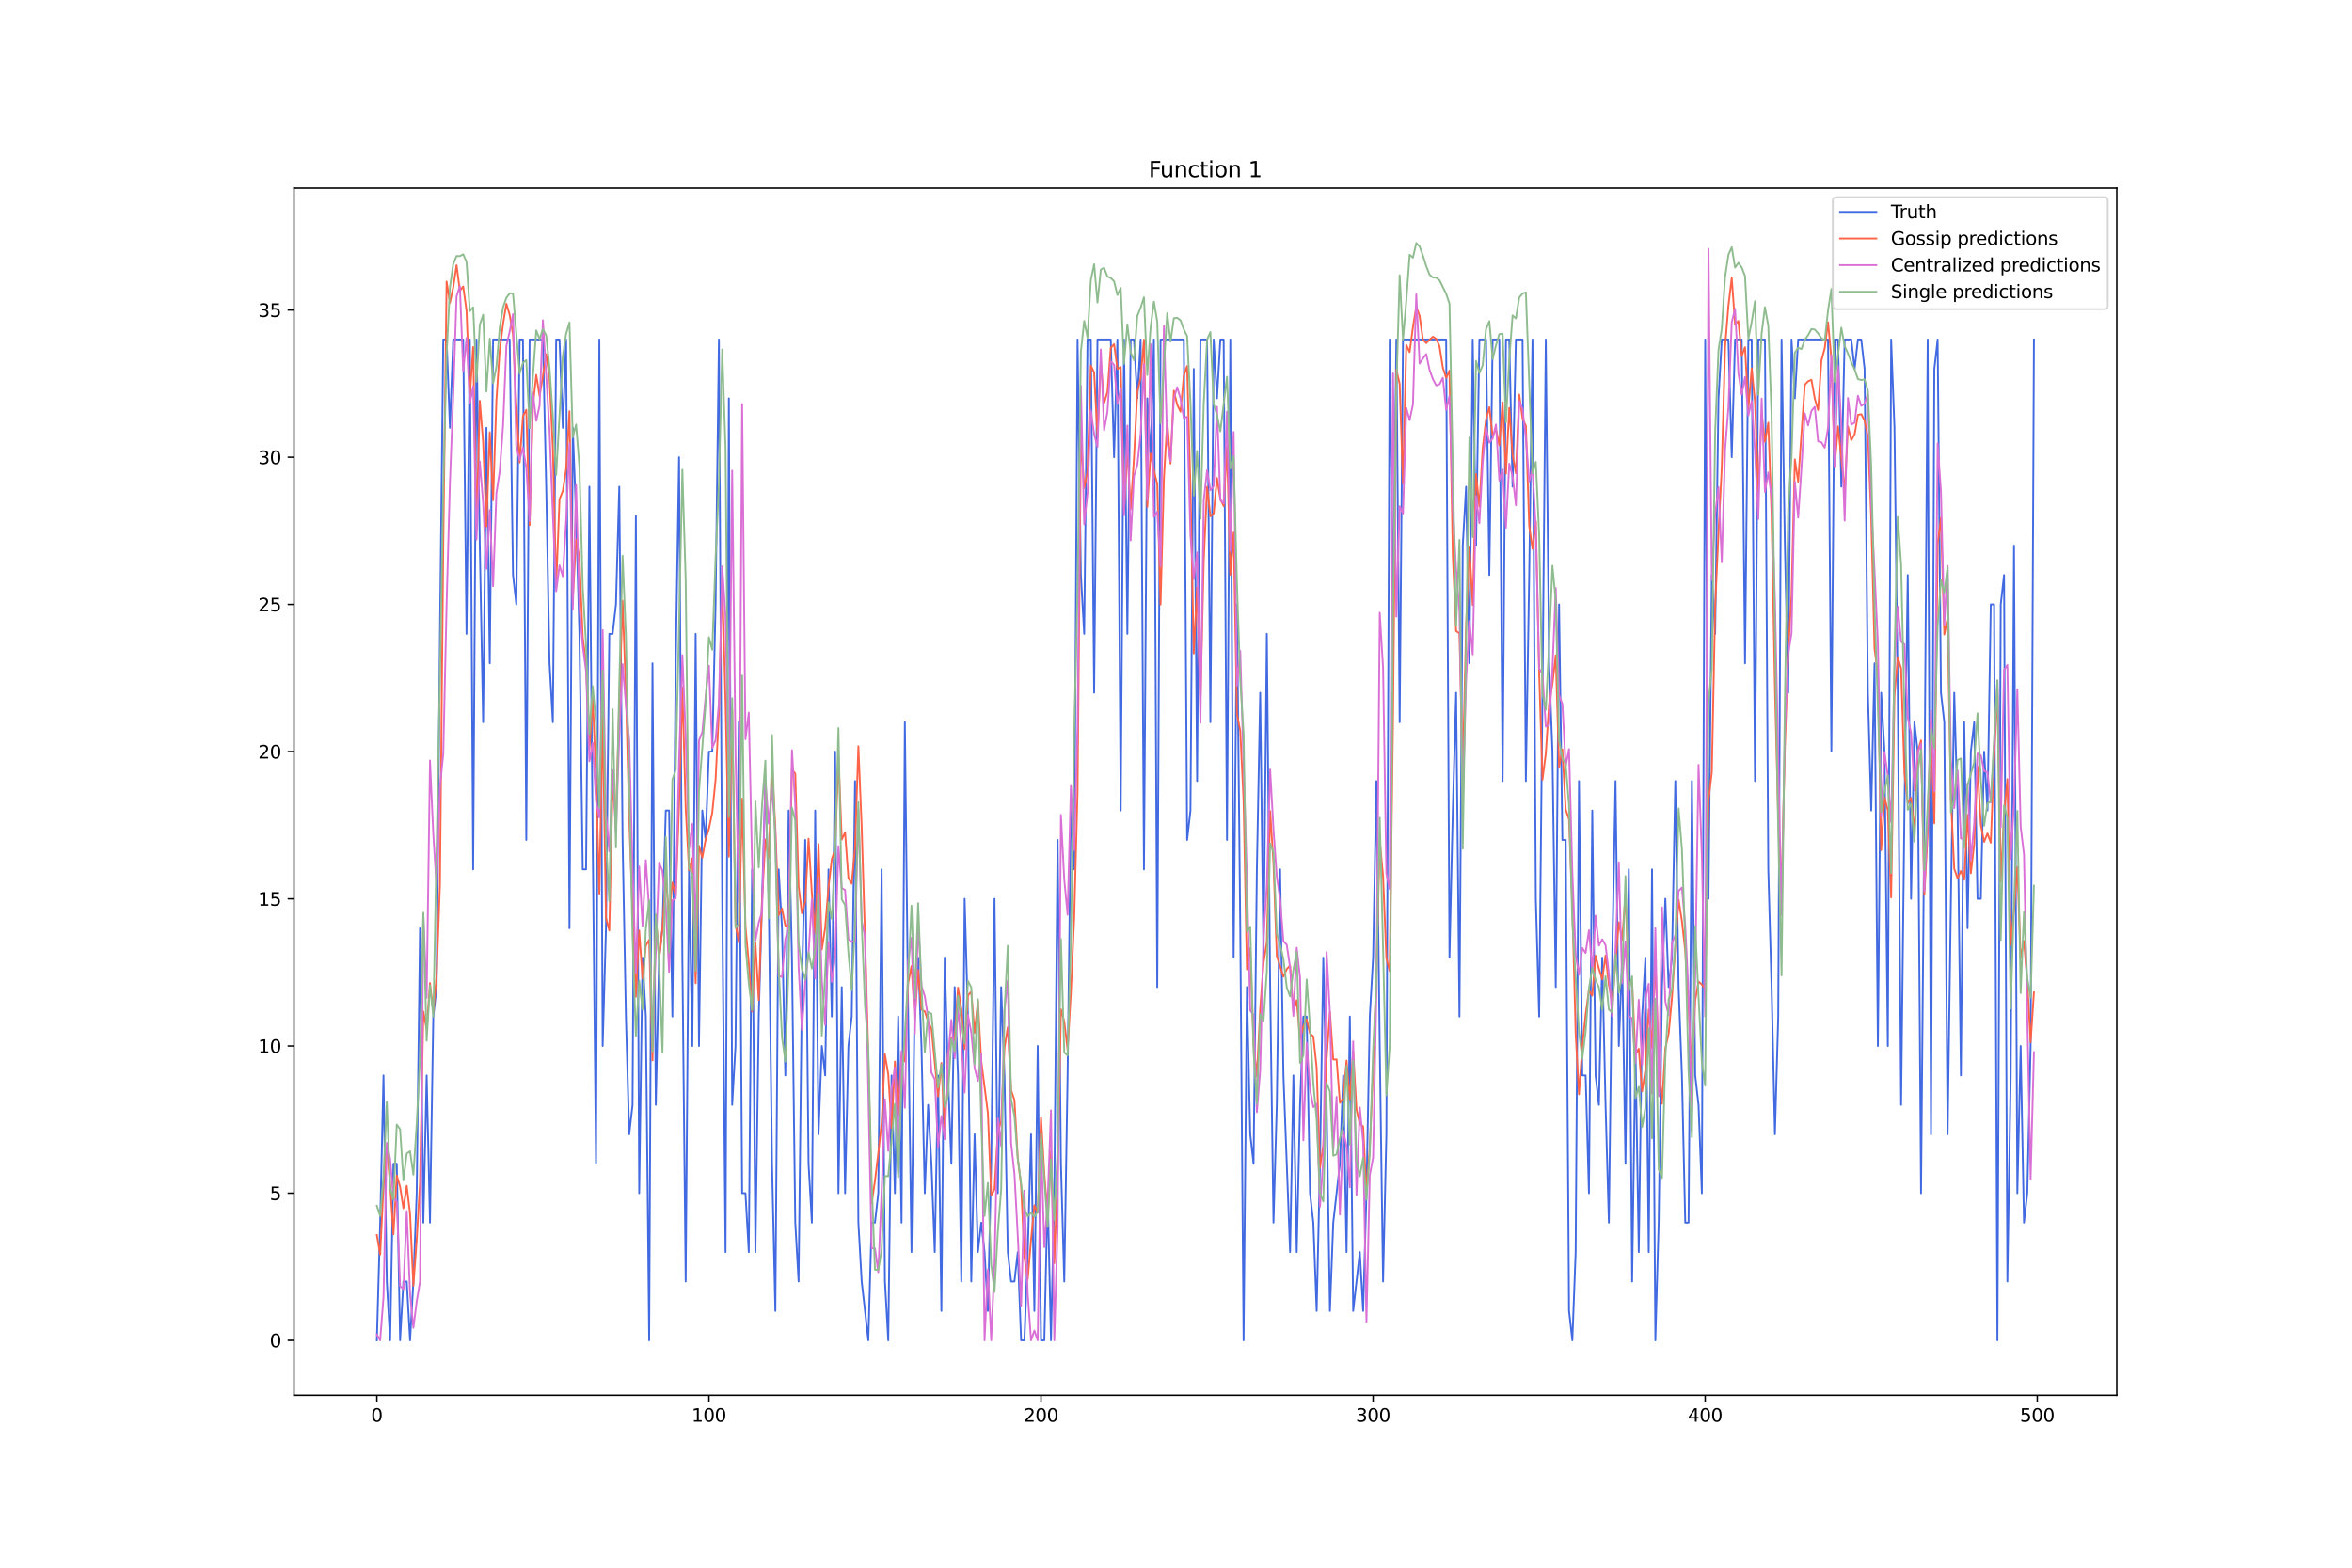 <?xml version="1.0" encoding="utf-8" standalone="no"?>
<!DOCTYPE svg PUBLIC "-//W3C//DTD SVG 1.1//EN"
  "http://www.w3.org/Graphics/SVG/1.1/DTD/svg11.dtd">
<svg xmlns:xlink="http://www.w3.org/1999/xlink" width="1296pt" height="864pt" viewBox="0 0 1296 864" xmlns="http://www.w3.org/2000/svg" version="1.1">
 <defs>
  <style type="text/css">*{stroke-linejoin: round; stroke-linecap: butt}</style>
 </defs>
 <g id="figure_1">
  <g id="patch_1">
   <path d="M 0 864 
L 1296 864 
L 1296 0 
L 0 0 
z
" style="fill: #ffffff"/>
  </g>
  <g id="axes_1">
   <g id="patch_2">
    <path d="M 162 768.96 
L 1166.4 768.96 
L 1166.4 103.68 
L 162 103.68 
z
" style="fill: #ffffff"/>
   </g>
   <g id="matplotlib.axis_1">
    <g id="xtick_1">
     <g id="line2d_1">
      <defs>
       <path id="ma1434ca87e" d="M 0 0 
L 0 3.5 
" style="stroke: #000000; stroke-width: 0.8"/>
      </defs>
      <g>
       <use xlink:href="#ma1434ca87e" x="207.655" y="768.96" style="stroke: #000000; stroke-width: 0.8"/>
      </g>
     </g>
     <g id="text_1">
      <!-- 0 -->
      <g transform="translate(204.473 783.558) scale(0.1 -0.1)">
       <defs>
        <path id="DejaVuSans-30" d="M 2034 4250 
Q 1547 4250 1301 3770 
Q 1056 3291 1056 2328 
Q 1056 1369 1301 889 
Q 1547 409 2034 409 
Q 2525 409 2770 889 
Q 3016 1369 3016 2328 
Q 3016 3291 2770 3770 
Q 2525 4250 2034 4250 
z
M 2034 4750 
Q 2819 4750 3233 4129 
Q 3647 3509 3647 2328 
Q 3647 1150 3233 529 
Q 2819 -91 2034 -91 
Q 1250 -91 836 529 
Q 422 1150 422 2328 
Q 422 3509 836 4129 
Q 1250 4750 2034 4750 
z
" transform="scale(0.016)"/>
       </defs>
       <use xlink:href="#DejaVuSans-30"/>
      </g>
     </g>
    </g>
    <g id="xtick_2">
     <g id="line2d_2">
      <g>
       <use xlink:href="#ma1434ca87e" x="390.639" y="768.96" style="stroke: #000000; stroke-width: 0.8"/>
      </g>
     </g>
     <g id="text_2">
      <!-- 100 -->
      <g transform="translate(381.095 783.558) scale(0.1 -0.1)">
       <defs>
        <path id="DejaVuSans-31" d="M 794 531 
L 1825 531 
L 1825 4091 
L 703 3866 
L 703 4441 
L 1819 4666 
L 2450 4666 
L 2450 531 
L 3481 531 
L 3481 0 
L 794 0 
L 794 531 
z
" transform="scale(0.016)"/>
       </defs>
       <use xlink:href="#DejaVuSans-31"/>
       <use xlink:href="#DejaVuSans-30" x="63.623"/>
       <use xlink:href="#DejaVuSans-30" x="127.246"/>
      </g>
     </g>
    </g>
    <g id="xtick_3">
     <g id="line2d_3">
      <g>
       <use xlink:href="#ma1434ca87e" x="573.623" y="768.96" style="stroke: #000000; stroke-width: 0.8"/>
      </g>
     </g>
     <g id="text_3">
      <!-- 200 -->
      <g transform="translate(564.079 783.558) scale(0.1 -0.1)">
       <defs>
        <path id="DejaVuSans-32" d="M 1228 531 
L 3431 531 
L 3431 0 
L 469 0 
L 469 531 
Q 828 903 1448 1529 
Q 2069 2156 2228 2338 
Q 2531 2678 2651 2914 
Q 2772 3150 2772 3378 
Q 2772 3750 2511 3984 
Q 2250 4219 1831 4219 
Q 1534 4219 1204 4116 
Q 875 4013 500 3803 
L 500 4441 
Q 881 4594 1212 4672 
Q 1544 4750 1819 4750 
Q 2544 4750 2975 4387 
Q 3406 4025 3406 3419 
Q 3406 3131 3298 2873 
Q 3191 2616 2906 2266 
Q 2828 2175 2409 1742 
Q 1991 1309 1228 531 
z
" transform="scale(0.016)"/>
       </defs>
       <use xlink:href="#DejaVuSans-32"/>
       <use xlink:href="#DejaVuSans-30" x="63.623"/>
       <use xlink:href="#DejaVuSans-30" x="127.246"/>
      </g>
     </g>
    </g>
    <g id="xtick_4">
     <g id="line2d_4">
      <g>
       <use xlink:href="#ma1434ca87e" x="756.607" y="768.96" style="stroke: #000000; stroke-width: 0.8"/>
      </g>
     </g>
     <g id="text_4">
      <!-- 300 -->
      <g transform="translate(747.063 783.558) scale(0.1 -0.1)">
       <defs>
        <path id="DejaVuSans-33" d="M 2597 2516 
Q 3050 2419 3304 2112 
Q 3559 1806 3559 1356 
Q 3559 666 3084 287 
Q 2609 -91 1734 -91 
Q 1441 -91 1130 -33 
Q 819 25 488 141 
L 488 750 
Q 750 597 1062 519 
Q 1375 441 1716 441 
Q 2309 441 2620 675 
Q 2931 909 2931 1356 
Q 2931 1769 2642 2001 
Q 2353 2234 1838 2234 
L 1294 2234 
L 1294 2753 
L 1863 2753 
Q 2328 2753 2575 2939 
Q 2822 3125 2822 3475 
Q 2822 3834 2567 4026 
Q 2313 4219 1838 4219 
Q 1578 4219 1281 4162 
Q 984 4106 628 3988 
L 628 4550 
Q 988 4650 1302 4700 
Q 1616 4750 1894 4750 
Q 2613 4750 3031 4423 
Q 3450 4097 3450 3541 
Q 3450 3153 3228 2886 
Q 3006 2619 2597 2516 
z
" transform="scale(0.016)"/>
       </defs>
       <use xlink:href="#DejaVuSans-33"/>
       <use xlink:href="#DejaVuSans-30" x="63.623"/>
       <use xlink:href="#DejaVuSans-30" x="127.246"/>
      </g>
     </g>
    </g>
    <g id="xtick_5">
     <g id="line2d_5">
      <g>
       <use xlink:href="#ma1434ca87e" x="939.591" y="768.96" style="stroke: #000000; stroke-width: 0.8"/>
      </g>
     </g>
     <g id="text_5">
      <!-- 400 -->
      <g transform="translate(930.047 783.558) scale(0.1 -0.1)">
       <defs>
        <path id="DejaVuSans-34" d="M 2419 4116 
L 825 1625 
L 2419 1625 
L 2419 4116 
z
M 2253 4666 
L 3047 4666 
L 3047 1625 
L 3713 1625 
L 3713 1100 
L 3047 1100 
L 3047 0 
L 2419 0 
L 2419 1100 
L 313 1100 
L 313 1709 
L 2253 4666 
z
" transform="scale(0.016)"/>
       </defs>
       <use xlink:href="#DejaVuSans-34"/>
       <use xlink:href="#DejaVuSans-30" x="63.623"/>
       <use xlink:href="#DejaVuSans-30" x="127.246"/>
      </g>
     </g>
    </g>
    <g id="xtick_6">
     <g id="line2d_6">
      <g>
       <use xlink:href="#ma1434ca87e" x="1122.575" y="768.96" style="stroke: #000000; stroke-width: 0.8"/>
      </g>
     </g>
     <g id="text_6">
      <!-- 500 -->
      <g transform="translate(1113.032 783.558) scale(0.1 -0.1)">
       <defs>
        <path id="DejaVuSans-35" d="M 691 4666 
L 3169 4666 
L 3169 4134 
L 1269 4134 
L 1269 2991 
Q 1406 3038 1543 3061 
Q 1681 3084 1819 3084 
Q 2600 3084 3056 2656 
Q 3513 2228 3513 1497 
Q 3513 744 3044 326 
Q 2575 -91 1722 -91 
Q 1428 -91 1123 -41 
Q 819 9 494 109 
L 494 744 
Q 775 591 1075 516 
Q 1375 441 1709 441 
Q 2250 441 2565 725 
Q 2881 1009 2881 1497 
Q 2881 1984 2565 2268 
Q 2250 2553 1709 2553 
Q 1456 2553 1204 2497 
Q 953 2441 691 2322 
L 691 4666 
z
" transform="scale(0.016)"/>
       </defs>
       <use xlink:href="#DejaVuSans-35"/>
       <use xlink:href="#DejaVuSans-30" x="63.623"/>
       <use xlink:href="#DejaVuSans-30" x="127.246"/>
      </g>
     </g>
    </g>
   </g>
   <g id="matplotlib.axis_2">
    <g id="ytick_1">
     <g id="line2d_7">
      <defs>
       <path id="m4742faebd4" d="M 0 0 
L -3.5 0 
" style="stroke: #000000; stroke-width: 0.8"/>
      </defs>
      <g>
       <use xlink:href="#m4742faebd4" x="162" y="738.72" style="stroke: #000000; stroke-width: 0.8"/>
      </g>
     </g>
     <g id="text_7">
      <!-- 0 -->
      <g transform="translate(148.637 742.519) scale(0.1 -0.1)">
       <use xlink:href="#DejaVuSans-30"/>
      </g>
     </g>
    </g>
    <g id="ytick_2">
     <g id="line2d_8">
      <g>
       <use xlink:href="#m4742faebd4" x="162" y="657.6" style="stroke: #000000; stroke-width: 0.8"/>
      </g>
     </g>
     <g id="text_8">
      <!-- 5 -->
      <g transform="translate(148.637 661.399) scale(0.1 -0.1)">
       <use xlink:href="#DejaVuSans-35"/>
      </g>
     </g>
    </g>
    <g id="ytick_3">
     <g id="line2d_9">
      <g>
       <use xlink:href="#m4742faebd4" x="162" y="576.479" style="stroke: #000000; stroke-width: 0.8"/>
      </g>
     </g>
     <g id="text_9">
      <!-- 10 -->
      <g transform="translate(142.275 580.278) scale(0.1 -0.1)">
       <use xlink:href="#DejaVuSans-31"/>
       <use xlink:href="#DejaVuSans-30" x="63.623"/>
      </g>
     </g>
    </g>
    <g id="ytick_4">
     <g id="line2d_10">
      <g>
       <use xlink:href="#m4742faebd4" x="162" y="495.359" style="stroke: #000000; stroke-width: 0.8"/>
      </g>
     </g>
     <g id="text_10">
      <!-- 15 -->
      <g transform="translate(142.275 499.158) scale(0.1 -0.1)">
       <use xlink:href="#DejaVuSans-31"/>
       <use xlink:href="#DejaVuSans-35" x="63.623"/>
      </g>
     </g>
    </g>
    <g id="ytick_5">
     <g id="line2d_11">
      <g>
       <use xlink:href="#m4742faebd4" x="162" y="414.238" style="stroke: #000000; stroke-width: 0.8"/>
      </g>
     </g>
     <g id="text_11">
      <!-- 20 -->
      <g transform="translate(142.275 418.037) scale(0.1 -0.1)">
       <use xlink:href="#DejaVuSans-32"/>
       <use xlink:href="#DejaVuSans-30" x="63.623"/>
      </g>
     </g>
    </g>
    <g id="ytick_6">
     <g id="line2d_12">
      <g>
       <use xlink:href="#m4742faebd4" x="162" y="333.118" style="stroke: #000000; stroke-width: 0.8"/>
      </g>
     </g>
     <g id="text_12">
      <!-- 25 -->
      <g transform="translate(142.275 336.917) scale(0.1 -0.1)">
       <use xlink:href="#DejaVuSans-32"/>
       <use xlink:href="#DejaVuSans-35" x="63.623"/>
      </g>
     </g>
    </g>
    <g id="ytick_7">
     <g id="line2d_13">
      <g>
       <use xlink:href="#m4742faebd4" x="162" y="251.997" style="stroke: #000000; stroke-width: 0.8"/>
      </g>
     </g>
     <g id="text_13">
      <!-- 30 -->
      <g transform="translate(142.275 255.796) scale(0.1 -0.1)">
       <use xlink:href="#DejaVuSans-33"/>
       <use xlink:href="#DejaVuSans-30" x="63.623"/>
      </g>
     </g>
    </g>
    <g id="ytick_8">
     <g id="line2d_14">
      <g>
       <use xlink:href="#m4742faebd4" x="162" y="170.877" style="stroke: #000000; stroke-width: 0.8"/>
      </g>
     </g>
     <g id="text_14">
      <!-- 35 -->
      <g transform="translate(142.275 174.676) scale(0.1 -0.1)">
       <use xlink:href="#DejaVuSans-33"/>
       <use xlink:href="#DejaVuSans-35" x="63.623"/>
      </g>
     </g>
    </g>
   </g>
   <g id="line2d_15">
    <path d="M 207.655 738.72 
L 209.484 673.824 
L 211.314 592.703 
L 213.144 706.272 
L 214.974 738.72 
L 216.804 641.375 
L 218.634 641.375 
L 220.463 738.72 
L 222.293 706.272 
L 224.123 706.272 
L 225.953 738.72 
L 227.783 706.272 
L 229.613 657.6 
L 231.442 511.583 
L 233.272 673.824 
L 235.102 592.703 
L 236.932 673.824 
L 238.762 560.255 
L 240.592 544.031 
L 242.422 349.342 
L 244.251 187.101 
L 246.081 187.101 
L 247.911 235.773 
L 249.741 187.101 
L 255.23 187.101 
L 257.06 349.342 
L 258.89 187.101 
L 260.72 479.134 
L 262.55 187.101 
L 264.38 300.669 
L 266.209 398.014 
L 268.039 235.773 
L 269.869 365.566 
L 271.699 187.101 
L 280.848 187.101 
L 282.678 316.893 
L 284.508 333.118 
L 286.338 187.101 
L 288.168 187.101 
L 289.997 462.91 
L 291.827 187.101 
L 299.147 187.101 
L 300.976 268.221 
L 302.806 365.566 
L 304.636 398.014 
L 306.466 187.101 
L 308.296 187.101 
L 310.126 235.773 
L 311.956 187.101 
L 313.785 511.583 
L 315.615 235.773 
L 317.445 284.445 
L 319.275 349.342 
L 321.105 479.134 
L 322.935 479.134 
L 324.764 268.221 
L 326.594 462.91 
L 328.424 641.375 
L 330.254 187.101 
L 332.084 576.479 
L 333.914 511.583 
L 335.743 349.342 
L 337.573 349.342 
L 339.403 333.118 
L 341.233 268.221 
L 343.063 462.91 
L 344.893 560.255 
L 346.723 625.151 
L 348.552 608.927 
L 350.382 284.445 
L 352.212 657.6 
L 354.042 527.807 
L 355.872 560.255 
L 357.702 738.72 
L 359.531 365.566 
L 361.361 608.927 
L 363.191 527.807 
L 365.021 511.583 
L 366.851 446.686 
L 368.681 446.686 
L 370.51 560.255 
L 372.34 365.566 
L 374.17 251.997 
L 376 527.807 
L 377.83 706.272 
L 379.66 479.134 
L 381.489 576.479 
L 383.319 349.342 
L 385.149 576.479 
L 386.979 446.686 
L 388.809 462.91 
L 390.639 414.238 
L 392.469 414.238 
L 394.298 333.118 
L 396.128 187.101 
L 397.958 495.359 
L 399.788 690.048 
L 401.618 219.549 
L 403.448 608.927 
L 405.277 576.479 
L 407.107 398.014 
L 408.937 657.6 
L 410.767 657.6 
L 412.597 690.048 
L 414.427 479.134 
L 416.256 690.048 
L 418.086 560.255 
L 421.746 430.462 
L 423.576 495.359 
L 425.406 641.375 
L 427.236 722.496 
L 429.065 479.134 
L 430.895 511.583 
L 432.725 592.703 
L 434.555 446.686 
L 436.385 527.807 
L 438.215 673.824 
L 440.044 706.272 
L 441.874 544.031 
L 443.704 462.91 
L 445.534 641.375 
L 447.364 673.824 
L 449.194 446.686 
L 451.023 625.151 
L 452.853 576.479 
L 454.683 592.703 
L 456.513 479.134 
L 458.343 560.255 
L 460.173 414.238 
L 462.003 657.6 
L 463.832 544.031 
L 465.662 657.6 
L 467.492 576.479 
L 469.322 560.255 
L 471.152 430.462 
L 472.982 673.824 
L 474.811 706.272 
L 478.471 738.72 
L 480.301 673.824 
L 482.131 673.824 
L 483.961 657.6 
L 485.79 479.134 
L 487.62 706.272 
L 489.45 738.72 
L 491.28 592.703 
L 493.11 657.6 
L 494.94 560.255 
L 496.77 673.824 
L 498.599 398.014 
L 500.429 560.255 
L 502.259 690.048 
L 504.089 544.031 
L 505.919 527.807 
L 507.749 576.479 
L 509.578 657.6 
L 511.408 608.927 
L 513.238 641.375 
L 515.068 690.048 
L 516.898 592.703 
L 518.728 722.496 
L 520.557 527.807 
L 522.387 592.703 
L 524.217 641.375 
L 526.047 544.031 
L 527.877 592.703 
L 529.707 706.272 
L 531.536 495.359 
L 533.366 560.255 
L 535.196 706.272 
L 537.026 625.151 
L 538.856 690.048 
L 540.686 673.824 
L 542.516 690.048 
L 544.345 722.496 
L 546.175 641.375 
L 548.005 495.359 
L 549.835 657.6 
L 551.665 544.031 
L 553.495 592.703 
L 555.324 690.048 
L 557.154 706.272 
L 558.984 706.272 
L 560.814 690.048 
L 562.644 738.72 
L 564.474 738.72 
L 566.303 690.048 
L 568.133 625.151 
L 569.963 722.496 
L 571.793 576.479 
L 573.623 738.72 
L 575.453 738.72 
L 577.283 657.6 
L 579.112 738.72 
L 580.942 657.6 
L 582.772 462.91 
L 584.602 641.375 
L 586.432 706.272 
L 588.262 592.703 
L 590.091 446.686 
L 591.921 479.134 
L 593.751 187.101 
L 595.581 316.893 
L 597.411 349.342 
L 599.241 187.101 
L 601.07 187.101 
L 602.9 381.79 
L 604.73 187.101 
L 612.05 187.101 
L 613.879 251.997 
L 615.709 187.101 
L 617.539 446.686 
L 619.369 187.101 
L 621.199 349.342 
L 623.029 187.101 
L 624.858 187.101 
L 626.688 219.549 
L 628.518 187.101 
L 630.348 479.134 
L 632.178 219.549 
L 634.008 251.997 
L 635.837 187.101 
L 637.667 544.031 
L 639.497 187.101 
L 652.306 187.101 
L 654.136 462.91 
L 655.966 446.686 
L 657.796 203.325 
L 659.625 430.462 
L 661.455 187.101 
L 665.115 187.101 
L 666.945 398.014 
L 668.775 187.101 
L 670.604 219.549 
L 672.434 187.101 
L 674.264 187.101 
L 676.094 462.91 
L 677.924 187.101 
L 679.754 527.807 
L 681.583 333.118 
L 683.413 511.583 
L 685.243 738.72 
L 687.073 544.031 
L 688.903 625.151 
L 690.733 641.375 
L 692.563 479.134 
L 694.392 381.79 
L 696.222 527.807 
L 698.052 349.342 
L 699.882 544.031 
L 701.712 673.824 
L 703.542 608.927 
L 705.371 479.134 
L 707.201 592.703 
L 710.861 690.048 
L 712.691 592.703 
L 714.521 690.048 
L 716.35 608.927 
L 718.18 560.255 
L 720.01 560.255 
L 721.84 657.6 
L 723.67 673.824 
L 725.5 722.496 
L 727.33 641.375 
L 729.159 527.807 
L 730.989 608.927 
L 732.819 722.496 
L 734.649 673.824 
L 738.309 641.375 
L 740.138 592.703 
L 741.968 690.048 
L 743.798 560.255 
L 745.628 722.496 
L 749.288 690.048 
L 751.117 722.496 
L 752.947 657.6 
L 754.777 560.255 
L 756.607 527.807 
L 758.437 430.462 
L 760.267 576.479 
L 762.097 706.272 
L 763.926 625.151 
L 765.756 187.101 
L 767.586 333.118 
L 769.416 187.101 
L 771.246 398.014 
L 773.076 187.101 
L 796.864 187.101 
L 798.693 527.807 
L 800.523 446.686 
L 802.353 381.79 
L 804.183 560.255 
L 806.013 300.669 
L 807.843 268.221 
L 809.672 365.566 
L 811.502 187.101 
L 813.332 300.669 
L 815.162 187.101 
L 818.822 187.101 
L 820.651 316.893 
L 822.481 187.101 
L 826.141 187.101 
L 827.971 430.462 
L 829.801 187.101 
L 831.63 187.101 
L 833.46 268.221 
L 835.29 187.101 
L 838.95 187.101 
L 840.78 430.462 
L 842.61 316.893 
L 844.439 187.101 
L 846.269 495.359 
L 848.099 560.255 
L 849.929 381.79 
L 851.759 187.101 
L 853.589 365.566 
L 855.418 414.238 
L 857.248 544.031 
L 859.078 333.118 
L 860.908 462.91 
L 862.738 462.91 
L 864.568 722.496 
L 866.397 738.72 
L 868.227 690.048 
L 870.057 430.462 
L 871.887 592.703 
L 873.717 592.703 
L 875.547 657.6 
L 877.377 446.686 
L 879.206 592.703 
L 881.036 608.927 
L 882.866 527.807 
L 884.696 608.927 
L 886.526 673.824 
L 888.356 527.807 
L 890.185 430.462 
L 892.015 576.479 
L 893.845 527.807 
L 895.675 641.375 
L 897.505 479.134 
L 899.335 706.272 
L 901.164 576.479 
L 902.994 690.048 
L 904.824 560.255 
L 906.654 527.807 
L 908.484 690.048 
L 910.314 479.134 
L 912.144 738.72 
L 913.973 673.824 
L 915.803 544.031 
L 917.633 495.359 
L 919.463 544.031 
L 921.293 527.807 
L 923.123 430.462 
L 924.952 544.031 
L 926.782 592.703 
L 928.612 673.824 
L 930.442 673.824 
L 932.272 430.462 
L 934.102 592.703 
L 935.931 608.927 
L 937.761 657.6 
L 939.591 187.101 
L 941.421 495.359 
L 943.251 316.893 
L 945.081 349.342 
L 946.911 219.549 
L 948.74 187.101 
L 952.4 187.101 
L 954.23 251.997 
L 956.06 187.101 
L 959.719 187.101 
L 961.549 365.566 
L 963.379 187.101 
L 965.209 187.101 
L 967.039 430.462 
L 968.869 187.101 
L 972.528 187.101 
L 974.358 479.134 
L 976.188 544.031 
L 978.018 625.151 
L 979.848 560.255 
L 981.678 187.101 
L 983.507 300.669 
L 985.337 381.79 
L 987.167 187.101 
L 988.997 219.549 
L 990.827 187.101 
L 1007.295 187.101 
L 1009.125 414.238 
L 1010.955 187.101 
L 1012.785 187.101 
L 1014.615 268.221 
L 1016.444 187.101 
L 1020.104 187.101 
L 1021.934 203.325 
L 1023.764 187.101 
L 1025.594 187.101 
L 1027.424 203.325 
L 1029.253 381.79 
L 1031.083 446.686 
L 1032.913 365.566 
L 1034.743 576.479 
L 1036.573 381.79 
L 1038.403 414.238 
L 1040.232 576.479 
L 1042.062 187.101 
L 1043.892 235.773 
L 1045.722 381.79 
L 1047.552 608.927 
L 1049.382 446.686 
L 1051.211 316.893 
L 1053.041 495.359 
L 1054.871 398.014 
L 1056.701 414.238 
L 1058.531 657.6 
L 1060.361 446.686 
L 1062.191 187.101 
L 1064.02 625.151 
L 1065.85 203.325 
L 1067.68 187.101 
L 1069.51 381.79 
L 1071.34 398.014 
L 1073.17 625.151 
L 1074.999 495.359 
L 1076.829 381.79 
L 1078.659 446.686 
L 1080.489 592.703 
L 1082.319 398.014 
L 1084.149 511.583 
L 1085.978 414.238 
L 1087.808 398.014 
L 1089.638 495.359 
L 1091.468 495.359 
L 1093.298 414.238 
L 1095.128 446.686 
L 1096.958 333.118 
L 1098.787 333.118 
L 1100.617 738.72 
L 1102.447 333.118 
L 1104.277 316.893 
L 1106.107 706.272 
L 1107.937 592.703 
L 1109.766 300.669 
L 1111.596 657.6 
L 1113.426 576.479 
L 1115.256 673.824 
L 1117.086 657.6 
L 1118.916 576.479 
L 1120.745 187.101 
L 1120.745 187.101 
" clip-path="url(#p5d1f8df977)" style="fill: none; stroke: #4169e1; stroke-linecap: square"/>
   </g>
   <g id="line2d_16">
    <path d="M 207.655 680.627 
L 209.484 691.458 
L 211.314 653.589 
L 213.144 631.65 
L 214.974 653.149 
L 216.804 680.25 
L 218.634 647.88 
L 220.463 654.101 
L 222.293 665.93 
L 224.123 653.542 
L 225.953 668.92 
L 227.783 708.589 
L 229.613 683.399 
L 231.442 651.72 
L 233.272 557.437 
L 235.102 567.327 
L 236.932 541.777 
L 238.762 557.656 
L 240.592 537.765 
L 242.422 487.358 
L 244.251 299.635 
L 246.081 155.189 
L 247.911 166.942 
L 249.741 158.375 
L 251.571 146.173 
L 253.401 160.263 
L 255.23 157.888 
L 257.06 171.179 
L 258.89 218.253 
L 260.72 191.261 
L 262.55 291.261 
L 264.38 220.859 
L 266.209 243.698 
L 268.039 290.206 
L 269.869 238.256 
L 271.699 275.703 
L 273.529 220.6 
L 275.359 192.874 
L 277.189 178.649 
L 279.018 167.427 
L 280.848 173.587 
L 282.678 184.366 
L 284.508 222.809 
L 286.338 254.916 
L 288.168 229.289 
L 289.997 225.864 
L 291.827 289.451 
L 293.657 223.522 
L 295.487 206.666 
L 297.317 218.235 
L 299.147 207.332 
L 300.976 195.163 
L 302.806 208.39 
L 304.636 247.196 
L 306.466 323.06 
L 308.296 275.159 
L 310.126 270.535 
L 311.956 258.6 
L 313.785 226.627 
L 315.615 330.056 
L 317.445 297.43 
L 319.275 307.298 
L 321.105 351.278 
L 322.935 365.238 
L 324.764 413.279 
L 326.594 384.216 
L 328.424 429.013 
L 330.254 492.553 
L 332.084 393.503 
L 333.914 505.888 
L 335.743 512.812 
L 337.573 431.284 
L 339.403 451.593 
L 341.233 387.345 
L 343.063 331.062 
L 344.893 381.906 
L 346.723 451.347 
L 348.552 501.925 
L 350.382 549.387 
L 352.212 512.794 
L 354.042 539.247 
L 355.872 521.169 
L 357.702 517.991 
L 359.531 584.449 
L 361.361 504.442 
L 363.191 528.638 
L 365.021 511.618 
L 366.851 483.487 
L 368.681 504.936 
L 370.51 486.351 
L 372.34 493.599 
L 374.17 444.139 
L 376 378.723 
L 377.83 445.587 
L 379.66 479.585 
L 381.489 472.941 
L 383.319 541.882 
L 385.149 466.111 
L 386.979 472.727 
L 388.809 462.707 
L 390.639 456.651 
L 392.469 447.945 
L 394.298 429.789 
L 396.128 392.915 
L 397.958 319.091 
L 399.788 387.05 
L 401.618 472.113 
L 403.448 391.256 
L 405.277 509.398 
L 407.107 519.41 
L 408.937 440.156 
L 410.767 510.421 
L 412.597 531.04 
L 414.427 557.447 
L 416.256 519.584 
L 418.086 551.259 
L 419.916 496.283 
L 421.746 462.641 
L 423.576 472.961 
L 425.406 420.866 
L 427.236 456.298 
L 429.065 504.368 
L 430.895 500.709 
L 432.725 510.149 
L 434.555 510.359 
L 436.385 423.946 
L 438.215 426.401 
L 440.044 488.495 
L 441.874 503.343 
L 443.704 496.943 
L 445.534 462.236 
L 447.364 492.347 
L 449.194 514.421 
L 451.023 465.222 
L 452.853 523.317 
L 454.683 511.327 
L 456.513 489.188 
L 458.343 473.426 
L 460.173 468.179 
L 462.003 416.849 
L 463.832 462.709 
L 465.662 458.765 
L 467.492 484.004 
L 469.322 487.001 
L 471.152 467.066 
L 472.982 411.257 
L 474.811 455.698 
L 476.641 515.872 
L 478.471 582.613 
L 480.301 663.23 
L 482.131 650.781 
L 483.961 635.452 
L 485.79 619.15 
L 487.62 581.104 
L 489.45 592.067 
L 491.28 621.638 
L 493.11 585.043 
L 494.94 614.177 
L 496.77 581.465 
L 498.599 584.989 
L 500.429 541.782 
L 502.259 532.421 
L 504.089 560.901 
L 505.919 534.741 
L 507.749 556.426 
L 509.578 557.396 
L 511.408 562.956 
L 513.238 566.883 
L 516.898 604.307 
L 518.728 585.834 
L 520.557 622.771 
L 522.387 580.835 
L 524.217 571.91 
L 526.047 572.881 
L 527.877 544.313 
L 529.707 556.04 
L 531.536 578.183 
L 533.366 548.574 
L 535.196 546.59 
L 537.026 569.3 
L 538.856 551.797 
L 540.686 584.604 
L 544.345 613.421 
L 546.175 658.873 
L 548.005 655.363 
L 549.835 623.674 
L 551.665 617.881 
L 553.495 577.488 
L 555.324 566.137 
L 557.154 600.789 
L 558.984 606.277 
L 560.814 638.466 
L 562.644 653.342 
L 564.474 692.899 
L 566.303 705.094 
L 568.133 683.265 
L 569.963 664.285 
L 571.793 668.274 
L 573.623 615.739 
L 575.453 647.008 
L 577.283 670.647 
L 579.112 634.336 
L 580.942 696.169 
L 582.772 646.08 
L 584.602 556.3 
L 586.432 562.984 
L 588.262 578.568 
L 590.091 546.973 
L 591.921 505.544 
L 593.751 436.313 
L 595.581 240.027 
L 597.411 268.955 
L 599.241 260.117 
L 601.07 201.49 
L 602.9 205.298 
L 604.73 240.77 
L 606.56 198.871 
L 608.39 222.223 
L 610.22 215.968 
L 612.05 191.676 
L 613.879 189.666 
L 615.709 203.372 
L 617.539 202.299 
L 619.369 281.331 
L 621.199 247.264 
L 623.029 280.643 
L 624.858 252.347 
L 626.688 216.073 
L 628.518 208.292 
L 630.348 187.176 
L 632.178 279.342 
L 634.008 249.997 
L 635.837 259.318 
L 637.667 266.707 
L 639.497 333.166 
L 641.327 263.76 
L 643.157 231.988 
L 644.987 255.497 
L 646.817 215.349 
L 648.646 222.975 
L 650.476 226.921 
L 652.306 207.099 
L 654.136 201.731 
L 655.966 269.236 
L 657.796 360.151 
L 659.625 323.768 
L 661.455 385.967 
L 663.285 309.161 
L 665.115 268.285 
L 666.945 284.613 
L 668.775 282.974 
L 670.604 263.424 
L 672.434 275.061 
L 674.264 278.93 
L 676.094 245.855 
L 677.924 316.795 
L 679.754 293.423 
L 681.583 393.365 
L 683.413 402.862 
L 685.243 441.441 
L 687.073 534.222 
L 688.903 522.601 
L 690.733 575.494 
L 692.563 593.242 
L 694.392 556.019 
L 696.222 530.842 
L 698.052 519.262 
L 699.882 447.005 
L 701.712 475.762 
L 703.542 526.901 
L 707.201 538.257 
L 709.031 534.098 
L 710.861 532.144 
L 712.691 557.342 
L 714.521 551.259 
L 716.35 572.66 
L 718.18 565.578 
L 720.01 561.849 
L 721.84 569.589 
L 723.67 571.242 
L 725.5 588.494 
L 727.33 643.594 
L 729.159 631.266 
L 730.989 583.537 
L 732.819 557.845 
L 734.649 583.949 
L 736.479 583.891 
L 738.309 607.788 
L 740.138 605.353 
L 741.968 584.522 
L 743.798 605.838 
L 745.628 579.365 
L 747.458 611.523 
L 749.288 619.473 
L 751.117 620.769 
L 752.947 657.579 
L 754.777 632.665 
L 756.607 589.881 
L 758.437 536.634 
L 760.267 463.079 
L 762.097 482.852 
L 763.926 528.084 
L 765.756 535.202 
L 767.586 395.368 
L 769.416 203.693 
L 771.246 211.593 
L 773.076 266.592 
L 774.905 190.068 
L 776.735 194.081 
L 778.565 180.225 
L 780.395 168.99 
L 782.225 174.072 
L 784.055 187.044 
L 785.884 189.12 
L 787.714 187.217 
L 789.544 185.558 
L 791.374 186.72 
L 793.204 190.845 
L 795.034 202.607 
L 796.864 208.27 
L 798.693 204.201 
L 800.523 306.029 
L 802.353 347.824 
L 804.183 348.997 
L 806.013 425.766 
L 807.843 345.47 
L 809.672 301.398 
L 811.502 333.437 
L 813.332 261.25 
L 815.162 279.268 
L 816.992 247.111 
L 818.822 231.14 
L 820.651 224.45 
L 822.481 240.322 
L 824.311 236.651 
L 826.141 245.402 
L 827.971 221.778 
L 829.801 261.079 
L 831.63 224.793 
L 833.46 250.705 
L 835.29 260.86 
L 837.12 217.449 
L 838.95 230.599 
L 840.78 234.663 
L 842.61 289.845 
L 844.439 302.529 
L 846.269 287.292 
L 848.099 370.583 
L 849.929 429.711 
L 851.759 415.366 
L 853.589 387.884 
L 855.418 376.937 
L 857.248 361.116 
L 859.078 422.715 
L 860.908 413.033 
L 862.738 446.131 
L 864.568 451.498 
L 866.397 499.5 
L 868.227 569.776 
L 870.057 603.114 
L 871.887 576.846 
L 873.717 559.036 
L 875.547 545.784 
L 877.377 548.733 
L 879.206 526.687 
L 881.036 533.826 
L 882.866 539.749 
L 884.696 526.624 
L 886.526 542.672 
L 888.356 552.5 
L 892.015 508.296 
L 893.845 517.985 
L 895.675 493.22 
L 897.505 541.493 
L 899.335 542.064 
L 901.164 581.18 
L 902.994 578.034 
L 904.824 601.418 
L 906.654 590.001 
L 908.484 556.42 
L 910.314 577.63 
L 912.144 528.291 
L 913.973 584.671 
L 915.803 608.305 
L 917.633 577.876 
L 919.463 569.617 
L 921.293 549.865 
L 923.123 521.903 
L 924.952 495.844 
L 926.782 507.636 
L 928.612 524.205 
L 930.442 554.543 
L 932.272 593.887 
L 934.102 551.4 
L 935.931 541.024 
L 937.761 542.589 
L 939.591 544.88 
L 941.421 441.232 
L 943.251 425.679 
L 945.081 334.621 
L 946.911 293.793 
L 948.74 257.362 
L 950.57 190.98 
L 952.4 168.495 
L 954.23 153.07 
L 956.06 178.862 
L 957.89 176.887 
L 959.719 196.2 
L 961.549 191.391 
L 963.379 225.355 
L 965.209 203.077 
L 967.039 221.43 
L 968.869 270.987 
L 970.698 228.528 
L 972.528 243.496 
L 974.358 232.933 
L 976.188 283.673 
L 978.018 378.409 
L 979.848 450.838 
L 981.678 491.484 
L 983.507 411.724 
L 985.337 359.231 
L 987.167 327.986 
L 988.997 253.163 
L 990.827 265.507 
L 994.486 212.069 
L 996.316 210.124 
L 998.146 209.332 
L 999.976 219.661 
L 1001.806 225.971 
L 1003.636 198.732 
L 1005.465 191.861 
L 1007.295 177.626 
L 1009.125 197.696 
L 1010.955 257.406 
L 1012.785 234.991 
L 1014.615 252.181 
L 1016.444 271.435 
L 1018.274 235.07 
L 1020.104 242.606 
L 1021.934 239.392 
L 1023.764 228.651 
L 1025.594 228.269 
L 1027.424 231.818 
L 1029.253 240.744 
L 1031.083 285.101 
L 1032.913 357.605 
L 1034.743 371.097 
L 1036.573 468.564 
L 1038.403 439.394 
L 1040.232 446.56 
L 1042.062 494.653 
L 1043.892 383.37 
L 1045.722 362.444 
L 1047.552 368.346 
L 1049.382 426.069 
L 1051.211 442.701 
L 1053.041 439.752 
L 1054.871 459.257 
L 1056.701 414.372 
L 1058.531 408.05 
L 1060.361 493.278 
L 1062.191 459.403 
L 1064.02 397.45 
L 1065.85 453.755 
L 1067.68 299.86 
L 1069.51 285.375 
L 1071.34 349.695 
L 1073.17 340.737 
L 1074.999 440.459 
L 1076.829 478.826 
L 1078.659 484.057 
L 1080.489 480.004 
L 1082.319 484.859 
L 1084.149 449.091 
L 1085.978 481.262 
L 1087.808 465.154 
L 1089.638 422.367 
L 1091.468 454.631 
L 1093.298 463.948 
L 1095.128 459.327 
L 1096.958 464.455 
L 1098.787 418.071 
L 1100.617 379.807 
L 1102.447 485.723 
L 1104.277 448.473 
L 1106.107 429.396 
L 1107.937 520.717 
L 1109.766 501.56 
L 1111.596 477.818 
L 1113.426 528.001 
L 1115.256 518.609 
L 1117.086 541.087 
L 1118.916 574.455 
L 1120.745 546.957 
L 1120.745 546.957 
" clip-path="url(#p5d1f8df977)" style="fill: none; stroke: #ff6347; stroke-linecap: square"/>
   </g>
   <g id="line2d_17">
    <path d="M 207.655 735.542 
L 209.484 738.72 
L 211.314 714.829 
L 213.144 629.866 
L 214.974 638.697 
L 216.804 660.239 
L 218.634 662.074 
L 220.463 708.899 
L 222.293 710.4 
L 224.123 667.524 
L 225.953 713.116 
L 227.783 731.813 
L 229.613 717.289 
L 231.442 706.305 
L 233.272 504.267 
L 235.102 549.957 
L 236.932 419.117 
L 238.762 459.797 
L 240.592 489.23 
L 242.422 433.668 
L 244.251 415.542 
L 246.081 333.298 
L 247.911 265.98 
L 249.741 218.385 
L 251.571 163.378 
L 253.401 157.676 
L 255.23 204.623 
L 257.06 186.247 
L 258.89 222.231 
L 260.72 212.936 
L 262.55 297.351 
L 264.38 254.369 
L 266.209 277.262 
L 268.039 313.533 
L 269.869 281.134 
L 271.699 323.085 
L 273.529 271.724 
L 275.359 259.795 
L 277.189 234.783 
L 279.018 190.668 
L 280.848 182.638 
L 282.678 173.113 
L 284.508 246.276 
L 286.338 253.444 
L 288.168 246.75 
L 289.997 257.744 
L 291.827 287.174 
L 293.657 216.379 
L 295.487 231.992 
L 297.317 223.616 
L 299.147 176.488 
L 302.806 237.585 
L 304.636 283.551 
L 306.466 325.869 
L 308.296 311.603 
L 310.126 317.65 
L 311.956 287.25 
L 313.785 244.503 
L 315.615 335.698 
L 317.445 267.282 
L 319.275 334.787 
L 321.105 356.112 
L 322.935 369.887 
L 324.764 419.585 
L 326.594 409.379 
L 328.424 441.575 
L 330.254 450.565 
L 332.084 347.276 
L 333.914 448.658 
L 335.743 469.222 
L 337.573 424.5 
L 339.403 458.816 
L 341.233 405.912 
L 343.063 366.032 
L 344.893 388.419 
L 346.723 408.256 
L 348.552 478.053 
L 350.382 536.145 
L 352.212 477.557 
L 354.042 510.239 
L 355.872 474.087 
L 357.702 501.281 
L 359.531 572.585 
L 363.191 475.377 
L 365.021 480.004 
L 366.851 498.895 
L 368.681 535.654 
L 370.51 496.146 
L 372.34 495.204 
L 374.17 419.433 
L 376 361.074 
L 377.83 405.759 
L 379.66 467.777 
L 381.489 454.027 
L 383.319 515.736 
L 385.149 408.133 
L 386.979 403.453 
L 388.809 384.18 
L 390.639 366.906 
L 392.469 412.165 
L 394.298 407.951 
L 396.128 387.721 
L 397.958 312.1 
L 399.788 339.78 
L 401.618 436.306 
L 403.448 259.397 
L 405.277 414.401 
L 407.107 497.401 
L 408.937 222.714 
L 410.767 407.408 
L 412.597 392.708 
L 414.427 476.507 
L 416.256 518.364 
L 418.086 508.436 
L 419.916 502.489 
L 421.746 429.629 
L 423.576 453.908 
L 425.406 434.347 
L 427.236 458.96 
L 429.065 537.795 
L 430.895 538.511 
L 432.725 517.714 
L 434.555 510.543 
L 436.385 413.427 
L 438.215 443.845 
L 440.044 532.932 
L 441.874 567.52 
L 443.704 541.074 
L 445.534 525.585 
L 447.364 495.6 
L 449.194 539.261 
L 451.023 483.888 
L 452.853 540.354 
L 454.683 564.856 
L 456.513 519.269 
L 458.343 541.171 
L 460.173 527.544 
L 462.003 466.346 
L 463.832 489.395 
L 465.662 490.501 
L 467.492 517.566 
L 469.322 519.155 
L 471.152 518.573 
L 472.982 446.303 
L 474.811 507.763 
L 476.641 515.954 
L 480.301 687.868 
L 482.131 688.111 
L 483.961 701.141 
L 485.79 656.876 
L 487.62 605.8 
L 489.45 634.328 
L 491.28 600.04 
L 493.11 588.415 
L 494.94 646.273 
L 496.77 579.297 
L 498.599 610.546 
L 500.429 529.717 
L 502.259 516.854 
L 504.089 569.716 
L 505.919 508.091 
L 507.749 543.329 
L 509.578 549.075 
L 511.408 561.009 
L 513.238 591.149 
L 515.068 594.751 
L 516.898 632.355 
L 518.728 615.103 
L 520.557 627.816 
L 522.387 582.578 
L 524.217 562.099 
L 526.047 583.318 
L 527.877 555.545 
L 529.707 575.34 
L 531.536 602.139 
L 533.366 559.291 
L 535.196 569.094 
L 537.026 588.582 
L 538.856 595.72 
L 540.686 581.061 
L 542.516 738.72 
L 544.345 699.629 
L 546.175 738.72 
L 548.005 695.861 
L 549.835 616.194 
L 551.665 631.594 
L 553.495 556.572 
L 555.324 540.298 
L 557.154 630.098 
L 558.984 646.829 
L 560.814 680.993 
L 562.644 719.738 
L 564.474 656.147 
L 566.303 713.304 
L 568.133 738.72 
L 569.963 733.297 
L 571.793 738.72 
L 573.623 628.634 
L 575.453 687.323 
L 577.283 661.645 
L 579.112 611.917 
L 580.942 738.72 
L 582.772 676.105 
L 584.602 449.12 
L 586.432 484.751 
L 588.262 504.143 
L 590.091 433.092 
L 591.921 468.579 
L 593.751 400.519 
L 595.581 212.558 
L 597.411 288.958 
L 599.241 271.955 
L 601.07 226.148 
L 602.9 239.279 
L 604.73 246.273 
L 606.56 192.601 
L 608.39 237.091 
L 610.22 226.993 
L 612.05 199.175 
L 613.879 201.048 
L 615.709 222.631 
L 617.539 214.029 
L 619.369 283.979 
L 621.199 234.539 
L 623.029 297.825 
L 624.858 262.313 
L 626.688 256.339 
L 628.518 239.227 
L 630.348 200.659 
L 632.178 275.632 
L 634.008 189.66 
L 635.837 284.838 
L 637.667 282.059 
L 639.497 312.001 
L 641.327 179.73 
L 643.157 243.593 
L 644.987 254.175 
L 646.817 219.803 
L 648.646 213.4 
L 650.476 219.583 
L 652.306 230.334 
L 654.136 229.697 
L 655.966 295.164 
L 657.796 319.201 
L 659.625 304.41 
L 661.455 398.349 
L 663.285 275.851 
L 665.115 259.182 
L 666.945 270.197 
L 668.775 267.88 
L 670.604 224.17 
L 672.434 275.643 
L 674.264 277.424 
L 676.094 226.845 
L 677.924 303.642 
L 679.754 238.056 
L 681.583 377.974 
L 683.413 358.787 
L 687.073 483.973 
L 688.903 556.819 
L 690.733 559.615 
L 692.563 612.907 
L 694.392 589.901 
L 696.222 516.279 
L 698.052 488.239 
L 699.882 424.095 
L 701.712 457.015 
L 703.542 483.055 
L 705.371 495.662 
L 707.201 518.751 
L 709.031 520.682 
L 710.861 533.21 
L 712.691 559.867 
L 714.521 522.328 
L 716.35 538.644 
L 718.18 628.449 
L 720.01 574.828 
L 721.84 600.274 
L 723.67 610.156 
L 725.5 608.286 
L 727.33 665.048 
L 729.159 638.96 
L 730.989 524.765 
L 732.819 557.893 
L 734.649 633.937 
L 736.479 604.492 
L 738.309 669.401 
L 740.138 622.963 
L 741.968 631.772 
L 743.798 654.341 
L 745.628 573.955 
L 747.458 658.681 
L 749.288 610.367 
L 751.117 629.515 
L 752.947 728.4 
L 754.777 647.703 
L 756.607 637.92 
L 758.437 546.409 
L 760.267 337.648 
L 762.097 367.995 
L 763.926 481.502 
L 765.756 490.036 
L 767.586 205.821 
L 769.416 339.842 
L 771.246 279.022 
L 773.076 283.114 
L 774.905 224.852 
L 776.735 231.53 
L 778.565 222.935 
L 780.395 162.219 
L 782.225 200.35 
L 784.055 197.589 
L 785.884 195.134 
L 787.714 203.847 
L 789.544 208.98 
L 791.374 212.406 
L 793.204 211.824 
L 795.034 208.209 
L 796.864 225.933 
L 798.693 218.236 
L 800.523 279.774 
L 802.353 313.783 
L 804.183 336.702 
L 806.013 442.821 
L 807.843 375.14 
L 809.672 342.241 
L 811.502 360.69 
L 813.332 273.549 
L 815.162 288.323 
L 816.992 254.965 
L 818.822 235.506 
L 820.651 243.966 
L 822.481 241.671 
L 824.311 233.94 
L 826.141 264.818 
L 827.971 258.722 
L 829.801 290.845 
L 831.63 255.538 
L 833.46 262.393 
L 835.29 278.429 
L 837.12 221.075 
L 838.95 225.552 
L 840.78 241.377 
L 842.61 265.36 
L 844.439 258.251 
L 846.269 291.036 
L 848.099 368.53 
L 849.929 371.378 
L 851.759 400.436 
L 853.589 399.519 
L 855.418 369.129 
L 857.248 324.096 
L 859.078 383.204 
L 860.908 387.928 
L 862.738 422.244 
L 864.568 412.852 
L 866.397 480.422 
L 868.227 526.235 
L 870.057 537.166 
L 871.887 522.492 
L 873.717 525.242 
L 875.547 512.693 
L 877.377 535.094 
L 879.206 504.658 
L 881.036 521.166 
L 882.866 517.718 
L 884.696 520.925 
L 886.526 536.644 
L 888.356 559.983 
L 890.185 522.741 
L 892.015 475.213 
L 893.845 541.81 
L 895.675 518.815 
L 897.505 560.17 
L 899.335 561.211 
L 901.164 585.844 
L 902.994 551.036 
L 904.824 586.87 
L 906.654 550.579 
L 908.484 542.217 
L 910.314 602.83 
L 912.144 511.585 
L 913.973 604.259 
L 915.803 500.081 
L 917.633 552.014 
L 919.463 559.493 
L 921.293 519.768 
L 923.123 515.57 
L 924.952 491.062 
L 926.782 489.138 
L 928.612 510.387 
L 930.442 548.282 
L 932.272 612.368 
L 934.102 537.904 
L 935.931 421.555 
L 937.761 471.663 
L 939.591 560.17 
L 941.421 137.126 
L 943.251 319.528 
L 945.081 283.428 
L 946.911 268.4 
L 948.74 309.863 
L 950.57 247.699 
L 952.4 224.516 
L 954.23 177.478 
L 956.06 170.247 
L 957.89 205.587 
L 959.719 217.431 
L 961.549 207.79 
L 963.379 228.945 
L 965.209 220.908 
L 967.039 248.81 
L 968.869 286.079 
L 970.698 219.675 
L 972.528 271.131 
L 974.358 260.361 
L 976.188 274.21 
L 978.018 330.173 
L 981.678 504.399 
L 983.507 402.477 
L 985.337 360.841 
L 987.167 348.978 
L 988.997 265.461 
L 990.827 285.252 
L 992.657 257.672 
L 994.486 227.821 
L 996.316 234.445 
L 998.146 226.416 
L 999.976 224.206 
L 1001.806 243.256 
L 1003.636 243.77 
L 1005.465 246.725 
L 1007.295 235.658 
L 1009.125 195.804 
L 1010.955 257.178 
L 1012.785 201.842 
L 1014.615 234.09 
L 1016.444 286.953 
L 1018.274 219.325 
L 1020.104 233.996 
L 1021.934 232.972 
L 1023.764 218.127 
L 1025.594 223.698 
L 1027.424 222.4 
L 1029.253 217.092 
L 1031.083 277.815 
L 1032.913 314.682 
L 1034.743 354.367 
L 1036.573 449.952 
L 1038.403 414.525 
L 1040.232 427.66 
L 1042.062 453.196 
L 1043.892 369.104 
L 1045.722 334.407 
L 1047.552 353.572 
L 1049.382 355.057 
L 1051.211 395.496 
L 1053.041 404.015 
L 1054.871 435.554 
L 1056.701 414.987 
L 1058.531 409.857 
L 1060.361 491.083 
L 1062.191 451.975 
L 1064.02 391.661 
L 1065.85 436.062 
L 1067.68 244.316 
L 1069.51 270.858 
L 1071.34 344.263 
L 1073.17 311.891 
L 1074.999 418.714 
L 1076.829 445.313 
L 1078.659 424.551 
L 1080.489 462.162 
L 1082.319 462.031 
L 1084.149 431.774 
L 1085.978 474.025 
L 1087.808 453.936 
L 1089.638 415.261 
L 1091.468 416.207 
L 1093.298 424.986 
L 1095.128 425.521 
L 1096.958 442.284 
L 1098.787 412.601 
L 1100.617 375.174 
L 1102.447 455.808 
L 1104.277 369.329 
L 1106.107 366.478 
L 1107.937 473.367 
L 1109.766 442.51 
L 1111.596 379.952 
L 1113.426 455.568 
L 1115.256 470.839 
L 1118.916 649.748 
L 1120.745 579.878 
L 1120.745 579.878 
" clip-path="url(#p5d1f8df977)" style="fill: none; stroke: #da70d6; stroke-linecap: square"/>
   </g>
   <g id="line2d_18">
    <path d="M 207.655 664.539 
L 209.484 670.176 
L 211.314 648.38 
L 213.144 607.285 
L 214.974 654.731 
L 216.804 661.075 
L 218.634 619.766 
L 220.463 622.361 
L 222.293 650.545 
L 224.123 635.771 
L 225.953 634.486 
L 227.783 647.422 
L 229.613 619.299 
L 231.442 583.155 
L 233.272 503.017 
L 235.102 573.599 
L 236.932 542.983 
L 238.762 560.246 
L 242.422 372.907 
L 244.251 269.021 
L 246.081 195.459 
L 247.911 158.525 
L 249.741 145.546 
L 251.571 141.097 
L 253.401 141.177 
L 255.23 140.147 
L 257.06 144.326 
L 258.89 171.49 
L 260.72 169.372 
L 262.55 210.403 
L 264.38 178.98 
L 266.209 173.458 
L 268.039 215.745 
L 269.869 186.591 
L 271.699 211.246 
L 273.529 202.157 
L 275.359 180.57 
L 277.189 169.384 
L 279.018 164.157 
L 280.848 161.674 
L 282.678 161.717 
L 286.338 205.913 
L 288.168 199.893 
L 289.997 198.469 
L 291.827 235.906 
L 293.657 207.225 
L 295.487 182.1 
L 297.317 186.834 
L 299.147 181.404 
L 300.976 184.888 
L 302.806 202.81 
L 304.636 229.305 
L 306.466 261.676 
L 310.126 196.17 
L 311.956 183.923 
L 313.785 177.722 
L 315.615 240.97 
L 317.445 233.946 
L 319.275 257.299 
L 321.105 323.364 
L 322.935 355.433 
L 324.764 404.476 
L 326.594 378.167 
L 328.424 398.018 
L 330.254 445.186 
L 332.084 369.611 
L 333.914 463.39 
L 335.743 496.656 
L 337.573 390.895 
L 339.403 467.132 
L 341.233 376.961 
L 343.063 306.219 
L 344.893 350.42 
L 348.552 516.489 
L 350.382 571.034 
L 352.212 540.409 
L 354.042 556.267 
L 355.872 511.999 
L 357.702 496.201 
L 359.531 579.506 
L 361.361 503.874 
L 363.191 530.522 
L 365.021 580.237 
L 366.851 461.193 
L 368.681 524.901 
L 370.51 429.707 
L 372.34 424.213 
L 374.17 344.446 
L 376 258.856 
L 377.83 319.895 
L 379.66 478.279 
L 381.489 481.815 
L 383.319 534.971 
L 385.149 436.389 
L 388.809 388.059 
L 390.639 351.164 
L 392.469 358.12 
L 394.298 307.639 
L 396.128 266.27 
L 397.958 192.601 
L 399.788 247.083 
L 401.618 450.183 
L 403.448 384.815 
L 405.277 511.302 
L 407.107 509.392 
L 408.937 372.341 
L 410.767 520.978 
L 412.597 541.953 
L 414.427 556.693 
L 416.256 441.697 
L 418.086 478.092 
L 419.916 443.419 
L 421.746 419.208 
L 423.576 506.132 
L 425.406 405.126 
L 429.065 532.548 
L 430.895 571.525 
L 432.725 585.035 
L 434.555 532.326 
L 436.385 445.077 
L 438.215 452.129 
L 440.044 519.784 
L 441.874 533.96 
L 443.704 539.839 
L 445.534 524.89 
L 447.364 533.773 
L 449.194 522.76 
L 451.023 492.58 
L 452.853 570.772 
L 454.683 536.186 
L 456.513 497.144 
L 458.343 506.429 
L 460.173 471.366 
L 462.003 401.238 
L 463.832 495.593 
L 465.662 498.859 
L 467.492 525.305 
L 469.322 545.713 
L 471.152 509.408 
L 472.982 442.047 
L 474.811 509.372 
L 476.641 554.07 
L 478.471 578.248 
L 480.301 650.711 
L 482.131 699.763 
L 483.961 699.899 
L 485.79 689.109 
L 487.62 648.133 
L 489.45 648.263 
L 493.11 608.236 
L 494.94 648.823 
L 496.77 597.339 
L 498.599 569.536 
L 500.429 537.966 
L 502.259 499.105 
L 504.089 550.021 
L 505.919 497.77 
L 507.749 544.063 
L 509.578 580.097 
L 511.408 557.726 
L 513.238 558.711 
L 516.898 599.338 
L 518.728 586.669 
L 520.557 610.073 
L 522.387 603.828 
L 524.217 572.635 
L 526.047 579.409 
L 527.877 548.816 
L 529.707 563.269 
L 531.536 574.963 
L 533.366 540.653 
L 535.196 544.144 
L 537.026 586.573 
L 538.856 550.681 
L 540.686 617.942 
L 542.516 670.178 
L 544.345 651.944 
L 546.175 696.781 
L 548.005 712.032 
L 549.835 679.019 
L 551.665 655.593 
L 553.495 557.149 
L 555.324 521.268 
L 557.154 605.821 
L 558.984 615.081 
L 560.814 638.524 
L 564.474 666.122 
L 566.303 670.477 
L 568.133 668.19 
L 569.963 670.603 
L 571.793 667.856 
L 573.623 624.962 
L 577.283 676.179 
L 579.112 639.032 
L 580.942 672.327 
L 582.772 633.008 
L 584.602 517.496 
L 586.432 580.078 
L 588.262 581.692 
L 590.091 519.475 
L 591.921 403.504 
L 593.751 324.836 
L 595.581 193.791 
L 597.411 176.904 
L 599.241 186.148 
L 601.07 154.349 
L 602.9 145.665 
L 604.73 166.741 
L 606.56 148.638 
L 608.39 147.632 
L 610.22 152.421 
L 612.05 153.248 
L 613.879 155.002 
L 615.709 162.606 
L 617.539 158.72 
L 619.369 200.549 
L 621.199 178.7 
L 623.029 194.324 
L 624.858 198.506 
L 626.688 174.126 
L 628.518 169.576 
L 630.348 163.832 
L 632.178 206.649 
L 634.008 180.403 
L 635.837 166.225 
L 637.667 177.222 
L 639.497 233.416 
L 641.327 201.383 
L 643.157 172.626 
L 644.987 188.327 
L 646.817 175.368 
L 648.646 175.176 
L 650.476 176.498 
L 652.306 181.538 
L 654.136 185.27 
L 655.966 222.037 
L 657.796 273.14 
L 659.625 248.575 
L 661.455 286.03 
L 663.285 222.454 
L 665.115 187.176 
L 666.945 183.012 
L 668.775 222.735 
L 670.604 228.69 
L 672.434 237.733 
L 676.094 207.614 
L 677.924 258.241 
L 679.754 251.636 
L 681.583 321.317 
L 683.413 374.873 
L 685.243 404.347 
L 687.073 513.526 
L 688.903 510.757 
L 690.733 579.234 
L 692.563 608.41 
L 694.392 558.86 
L 696.222 562.824 
L 698.052 535.485 
L 699.882 464.933 
L 701.712 469.755 
L 703.542 514.655 
L 705.371 520.708 
L 707.201 528.552 
L 709.031 544.168 
L 710.861 549.196 
L 712.691 534.395 
L 714.521 524.53 
L 716.35 585.836 
L 718.18 581.72 
L 720.01 539.836 
L 721.84 565.915 
L 723.67 596.999 
L 725.5 617.179 
L 727.33 657.775 
L 729.159 662.189 
L 730.989 596.843 
L 732.819 601.578 
L 734.649 636.938 
L 736.479 636.191 
L 738.309 627.432 
L 740.138 620.224 
L 741.968 587.39 
L 743.798 630.812 
L 745.628 584.682 
L 747.458 639.457 
L 749.288 648.225 
L 751.117 638.112 
L 752.947 661.108 
L 754.777 635.67 
L 756.607 579.18 
L 758.437 539.751 
L 760.267 450.633 
L 762.097 522.278 
L 763.926 603.557 
L 765.756 576.459 
L 767.586 336.743 
L 769.416 214.943 
L 771.246 151.682 
L 773.076 187.179 
L 774.905 165.96 
L 776.735 140.399 
L 778.565 142.018 
L 780.395 133.92 
L 782.225 135.852 
L 784.055 140.845 
L 785.884 146.735 
L 787.714 151.373 
L 789.544 152.992 
L 791.374 153.012 
L 793.204 154.487 
L 796.864 161.934 
L 798.693 167.375 
L 802.353 344.968 
L 804.183 297.581 
L 806.013 467.731 
L 809.672 241.1 
L 811.502 295.996 
L 813.332 198.909 
L 815.162 205.637 
L 816.992 201.265 
L 818.822 181.424 
L 820.651 176.993 
L 822.481 197.952 
L 824.311 190.299 
L 826.141 184.13 
L 827.971 183.898 
L 829.801 232.781 
L 831.63 198.156 
L 833.46 173.822 
L 835.29 175.497 
L 837.12 163.953 
L 838.95 161.792 
L 840.78 161.14 
L 844.439 260.91 
L 846.269 254.587 
L 848.099 294.624 
L 849.929 382.397 
L 851.759 391.182 
L 853.589 355.069 
L 855.418 311.774 
L 857.248 331.039 
L 859.078 408.112 
L 860.908 417.62 
L 862.738 421.242 
L 864.568 443.54 
L 866.397 508.33 
L 870.057 568.822 
L 871.887 583.44 
L 873.717 568.516 
L 875.547 544.644 
L 877.377 533.475 
L 879.206 540.084 
L 881.036 544.074 
L 882.866 556.537 
L 884.696 537.917 
L 886.526 556.495 
L 888.356 557.894 
L 890.185 525.924 
L 892.015 547.138 
L 893.845 536.984 
L 895.675 482.837 
L 897.505 546.062 
L 899.335 538.091 
L 901.164 605.173 
L 902.994 598.935 
L 904.824 621.175 
L 906.654 610.603 
L 908.484 566.759 
L 910.314 627.418 
L 912.144 550.475 
L 913.973 644.334 
L 915.803 649.253 
L 917.633 583.151 
L 919.463 550.805 
L 921.293 545.198 
L 923.123 520.294 
L 924.952 445.543 
L 926.782 468.071 
L 928.612 518.852 
L 930.442 590.923 
L 932.272 626.693 
L 934.102 510.321 
L 935.931 549.205 
L 937.761 585.314 
L 939.591 598.313 
L 941.421 386.987 
L 943.251 368.447 
L 945.081 237.956 
L 946.911 192.931 
L 948.74 181.088 
L 950.57 152.526 
L 952.4 140.451 
L 954.23 136.24 
L 956.06 147.495 
L 957.89 144.848 
L 959.719 147.359 
L 961.549 152.167 
L 963.379 186.654 
L 965.209 177.407 
L 967.039 166.003 
L 968.869 217.616 
L 970.698 183.689 
L 972.528 169.255 
L 974.358 179.528 
L 976.188 229.196 
L 978.018 348.778 
L 979.848 458.84 
L 981.678 537.589 
L 983.507 385.553 
L 985.337 280.377 
L 987.167 251.897 
L 988.997 194.301 
L 990.827 191.696 
L 992.657 192.383 
L 994.486 187.199 
L 996.316 184.746 
L 998.146 181.333 
L 999.976 181.637 
L 1001.806 183.71 
L 1003.636 186.365 
L 1005.465 187.672 
L 1007.295 171.016 
L 1009.125 159.263 
L 1010.955 210.611 
L 1014.615 180.617 
L 1016.444 190.716 
L 1018.274 194.859 
L 1020.104 199.647 
L 1021.934 203.6 
L 1023.764 208.931 
L 1025.594 209.464 
L 1027.424 209.055 
L 1029.253 215.133 
L 1031.083 256.958 
L 1032.913 334.132 
L 1034.743 388.986 
L 1036.573 447.429 
L 1038.403 436.199 
L 1040.232 427.424 
L 1042.062 481.066 
L 1043.892 361.198 
L 1045.722 284.873 
L 1047.552 310.937 
L 1049.382 391.728 
L 1051.211 446.284 
L 1053.041 442.909 
L 1054.871 463.89 
L 1056.701 425.324 
L 1058.531 413.23 
L 1060.361 479.51 
L 1062.191 444.018 
L 1064.02 401.722 
L 1065.85 412.361 
L 1067.68 345.135 
L 1069.51 319.732 
L 1071.34 326.717 
L 1073.17 312.708 
L 1074.999 447.819 
L 1076.829 439.875 
L 1078.659 418.852 
L 1080.489 417.997 
L 1082.319 467.301 
L 1084.149 432.871 
L 1087.808 420.17 
L 1089.638 393.107 
L 1091.468 429.745 
L 1093.298 455.096 
L 1095.128 442.782 
L 1096.958 441.693 
L 1098.787 407.054 
L 1100.617 374.931 
L 1102.447 518.117 
L 1104.277 443.833 
L 1106.107 450.839 
L 1107.937 555.762 
L 1109.766 497.756 
L 1111.596 446.93 
L 1113.426 547.331 
L 1115.256 502.544 
L 1117.086 539.063 
L 1118.916 549.884 
L 1120.745 488.094 
L 1120.745 488.094 
" clip-path="url(#p5d1f8df977)" style="fill: none; stroke: #8fbc8f; stroke-linecap: square"/>
   </g>
   <g id="patch_3">
    <path d="M 162 768.96 
L 162 103.68 
" style="fill: none; stroke: #000000; stroke-width: 0.8; stroke-linejoin: miter; stroke-linecap: square"/>
   </g>
   <g id="patch_4">
    <path d="M 1166.4 768.96 
L 1166.4 103.68 
" style="fill: none; stroke: #000000; stroke-width: 0.8; stroke-linejoin: miter; stroke-linecap: square"/>
   </g>
   <g id="patch_5">
    <path d="M 162 768.96 
L 1166.4 768.96 
" style="fill: none; stroke: #000000; stroke-width: 0.8; stroke-linejoin: miter; stroke-linecap: square"/>
   </g>
   <g id="patch_6">
    <path d="M 162 103.68 
L 1166.4 103.68 
" style="fill: none; stroke: #000000; stroke-width: 0.8; stroke-linejoin: miter; stroke-linecap: square"/>
   </g>
   <g id="text_15">
    <!-- Function 1 -->
    <g transform="translate(632.958 97.68) scale(0.12 -0.12)">
     <defs>
      <path id="DejaVuSans-46" d="M 628 4666 
L 3309 4666 
L 3309 4134 
L 1259 4134 
L 1259 2759 
L 3109 2759 
L 3109 2228 
L 1259 2228 
L 1259 0 
L 628 0 
L 628 4666 
z
" transform="scale(0.016)"/>
      <path id="DejaVuSans-75" d="M 544 1381 
L 544 3500 
L 1119 3500 
L 1119 1403 
Q 1119 906 1312 657 
Q 1506 409 1894 409 
Q 2359 409 2629 706 
Q 2900 1003 2900 1516 
L 2900 3500 
L 3475 3500 
L 3475 0 
L 2900 0 
L 2900 538 
Q 2691 219 2414 64 
Q 2138 -91 1772 -91 
Q 1169 -91 856 284 
Q 544 659 544 1381 
z
M 1991 3584 
L 1991 3584 
z
" transform="scale(0.016)"/>
      <path id="DejaVuSans-6e" d="M 3513 2113 
L 3513 0 
L 2938 0 
L 2938 2094 
Q 2938 2591 2744 2837 
Q 2550 3084 2163 3084 
Q 1697 3084 1428 2787 
Q 1159 2491 1159 1978 
L 1159 0 
L 581 0 
L 581 3500 
L 1159 3500 
L 1159 2956 
Q 1366 3272 1645 3428 
Q 1925 3584 2291 3584 
Q 2894 3584 3203 3211 
Q 3513 2838 3513 2113 
z
" transform="scale(0.016)"/>
      <path id="DejaVuSans-63" d="M 3122 3366 
L 3122 2828 
Q 2878 2963 2633 3030 
Q 2388 3097 2138 3097 
Q 1578 3097 1268 2742 
Q 959 2388 959 1747 
Q 959 1106 1268 751 
Q 1578 397 2138 397 
Q 2388 397 2633 464 
Q 2878 531 3122 666 
L 3122 134 
Q 2881 22 2623 -34 
Q 2366 -91 2075 -91 
Q 1284 -91 818 406 
Q 353 903 353 1747 
Q 353 2603 823 3093 
Q 1294 3584 2113 3584 
Q 2378 3584 2631 3529 
Q 2884 3475 3122 3366 
z
" transform="scale(0.016)"/>
      <path id="DejaVuSans-74" d="M 1172 4494 
L 1172 3500 
L 2356 3500 
L 2356 3053 
L 1172 3053 
L 1172 1153 
Q 1172 725 1289 603 
Q 1406 481 1766 481 
L 2356 481 
L 2356 0 
L 1766 0 
Q 1100 0 847 248 
Q 594 497 594 1153 
L 594 3053 
L 172 3053 
L 172 3500 
L 594 3500 
L 594 4494 
L 1172 4494 
z
" transform="scale(0.016)"/>
      <path id="DejaVuSans-69" d="M 603 3500 
L 1178 3500 
L 1178 0 
L 603 0 
L 603 3500 
z
M 603 4863 
L 1178 4863 
L 1178 4134 
L 603 4134 
L 603 4863 
z
" transform="scale(0.016)"/>
      <path id="DejaVuSans-6f" d="M 1959 3097 
Q 1497 3097 1228 2736 
Q 959 2375 959 1747 
Q 959 1119 1226 758 
Q 1494 397 1959 397 
Q 2419 397 2687 759 
Q 2956 1122 2956 1747 
Q 2956 2369 2687 2733 
Q 2419 3097 1959 3097 
z
M 1959 3584 
Q 2709 3584 3137 3096 
Q 3566 2609 3566 1747 
Q 3566 888 3137 398 
Q 2709 -91 1959 -91 
Q 1206 -91 779 398 
Q 353 888 353 1747 
Q 353 2609 779 3096 
Q 1206 3584 1959 3584 
z
" transform="scale(0.016)"/>
      <path id="DejaVuSans-20" transform="scale(0.016)"/>
     </defs>
     <use xlink:href="#DejaVuSans-46"/>
     <use xlink:href="#DejaVuSans-75" x="52.02"/>
     <use xlink:href="#DejaVuSans-6e" x="115.398"/>
     <use xlink:href="#DejaVuSans-63" x="178.777"/>
     <use xlink:href="#DejaVuSans-74" x="233.758"/>
     <use xlink:href="#DejaVuSans-69" x="272.967"/>
     <use xlink:href="#DejaVuSans-6f" x="300.75"/>
     <use xlink:href="#DejaVuSans-6e" x="361.932"/>
     <use xlink:href="#DejaVuSans-20" x="425.311"/>
     <use xlink:href="#DejaVuSans-31" x="457.098"/>
    </g>
   </g>
   <g id="legend_1">
    <g id="patch_7">
     <path d="M 1011.906 170.393 
L 1159.4 170.393 
Q 1161.4 170.393 1161.4 168.393 
L 1161.4 110.68 
Q 1161.4 108.68 1159.4 108.68 
L 1011.906 108.68 
Q 1009.906 108.68 1009.906 110.68 
L 1009.906 168.393 
Q 1009.906 170.393 1011.906 170.393 
z
" style="fill: #ffffff; opacity: 0.8; stroke: #cccccc; stroke-linejoin: miter"/>
    </g>
    <g id="line2d_19">
     <path d="M 1013.906 116.778 
L 1023.906 116.778 
L 1033.906 116.778 
" style="fill: none; stroke: #4169e1; stroke-linecap: square"/>
    </g>
    <g id="text_16">
     <!-- Truth -->
     <g transform="translate(1041.906 120.278) scale(0.1 -0.1)">
      <defs>
       <path id="DejaVuSans-54" d="M -19 4666 
L 3928 4666 
L 3928 4134 
L 2272 4134 
L 2272 0 
L 1638 0 
L 1638 4134 
L -19 4134 
L -19 4666 
z
" transform="scale(0.016)"/>
       <path id="DejaVuSans-72" d="M 2631 2963 
Q 2534 3019 2420 3045 
Q 2306 3072 2169 3072 
Q 1681 3072 1420 2755 
Q 1159 2438 1159 1844 
L 1159 0 
L 581 0 
L 581 3500 
L 1159 3500 
L 1159 2956 
Q 1341 3275 1631 3429 
Q 1922 3584 2338 3584 
Q 2397 3584 2469 3576 
Q 2541 3569 2628 3553 
L 2631 2963 
z
" transform="scale(0.016)"/>
       <path id="DejaVuSans-68" d="M 3513 2113 
L 3513 0 
L 2938 0 
L 2938 2094 
Q 2938 2591 2744 2837 
Q 2550 3084 2163 3084 
Q 1697 3084 1428 2787 
Q 1159 2491 1159 1978 
L 1159 0 
L 581 0 
L 581 4863 
L 1159 4863 
L 1159 2956 
Q 1366 3272 1645 3428 
Q 1925 3584 2291 3584 
Q 2894 3584 3203 3211 
Q 3513 2838 3513 2113 
z
" transform="scale(0.016)"/>
      </defs>
      <use xlink:href="#DejaVuSans-54"/>
      <use xlink:href="#DejaVuSans-72" x="46.334"/>
      <use xlink:href="#DejaVuSans-75" x="87.447"/>
      <use xlink:href="#DejaVuSans-74" x="150.826"/>
      <use xlink:href="#DejaVuSans-68" x="190.035"/>
     </g>
    </g>
    <g id="line2d_20">
     <path d="M 1013.906 131.457 
L 1023.906 131.457 
L 1033.906 131.457 
" style="fill: none; stroke: #ff6347; stroke-linecap: square"/>
    </g>
    <g id="text_17">
     <!-- Gossip predictions -->
     <g transform="translate(1041.906 134.957) scale(0.1 -0.1)">
      <defs>
       <path id="DejaVuSans-47" d="M 3809 666 
L 3809 1919 
L 2778 1919 
L 2778 2438 
L 4434 2438 
L 4434 434 
Q 4069 175 3628 42 
Q 3188 -91 2688 -91 
Q 1594 -91 976 548 
Q 359 1188 359 2328 
Q 359 3472 976 4111 
Q 1594 4750 2688 4750 
Q 3144 4750 3555 4637 
Q 3966 4525 4313 4306 
L 4313 3634 
Q 3963 3931 3569 4081 
Q 3175 4231 2741 4231 
Q 1884 4231 1454 3753 
Q 1025 3275 1025 2328 
Q 1025 1384 1454 906 
Q 1884 428 2741 428 
Q 3075 428 3337 486 
Q 3600 544 3809 666 
z
" transform="scale(0.016)"/>
       <path id="DejaVuSans-73" d="M 2834 3397 
L 2834 2853 
Q 2591 2978 2328 3040 
Q 2066 3103 1784 3103 
Q 1356 3103 1142 2972 
Q 928 2841 928 2578 
Q 928 2378 1081 2264 
Q 1234 2150 1697 2047 
L 1894 2003 
Q 2506 1872 2764 1633 
Q 3022 1394 3022 966 
Q 3022 478 2636 193 
Q 2250 -91 1575 -91 
Q 1294 -91 989 -36 
Q 684 19 347 128 
L 347 722 
Q 666 556 975 473 
Q 1284 391 1588 391 
Q 1994 391 2212 530 
Q 2431 669 2431 922 
Q 2431 1156 2273 1281 
Q 2116 1406 1581 1522 
L 1381 1569 
Q 847 1681 609 1914 
Q 372 2147 372 2553 
Q 372 3047 722 3315 
Q 1072 3584 1716 3584 
Q 2034 3584 2315 3537 
Q 2597 3491 2834 3397 
z
" transform="scale(0.016)"/>
       <path id="DejaVuSans-70" d="M 1159 525 
L 1159 -1331 
L 581 -1331 
L 581 3500 
L 1159 3500 
L 1159 2969 
Q 1341 3281 1617 3432 
Q 1894 3584 2278 3584 
Q 2916 3584 3314 3078 
Q 3713 2572 3713 1747 
Q 3713 922 3314 415 
Q 2916 -91 2278 -91 
Q 1894 -91 1617 61 
Q 1341 213 1159 525 
z
M 3116 1747 
Q 3116 2381 2855 2742 
Q 2594 3103 2138 3103 
Q 1681 3103 1420 2742 
Q 1159 2381 1159 1747 
Q 1159 1113 1420 752 
Q 1681 391 2138 391 
Q 2594 391 2855 752 
Q 3116 1113 3116 1747 
z
" transform="scale(0.016)"/>
       <path id="DejaVuSans-65" d="M 3597 1894 
L 3597 1613 
L 953 1613 
Q 991 1019 1311 708 
Q 1631 397 2203 397 
Q 2534 397 2845 478 
Q 3156 559 3463 722 
L 3463 178 
Q 3153 47 2828 -22 
Q 2503 -91 2169 -91 
Q 1331 -91 842 396 
Q 353 884 353 1716 
Q 353 2575 817 3079 
Q 1281 3584 2069 3584 
Q 2775 3584 3186 3129 
Q 3597 2675 3597 1894 
z
M 3022 2063 
Q 3016 2534 2758 2815 
Q 2500 3097 2075 3097 
Q 1594 3097 1305 2825 
Q 1016 2553 972 2059 
L 3022 2063 
z
" transform="scale(0.016)"/>
       <path id="DejaVuSans-64" d="M 2906 2969 
L 2906 4863 
L 3481 4863 
L 3481 0 
L 2906 0 
L 2906 525 
Q 2725 213 2448 61 
Q 2172 -91 1784 -91 
Q 1150 -91 751 415 
Q 353 922 353 1747 
Q 353 2572 751 3078 
Q 1150 3584 1784 3584 
Q 2172 3584 2448 3432 
Q 2725 3281 2906 2969 
z
M 947 1747 
Q 947 1113 1208 752 
Q 1469 391 1925 391 
Q 2381 391 2643 752 
Q 2906 1113 2906 1747 
Q 2906 2381 2643 2742 
Q 2381 3103 1925 3103 
Q 1469 3103 1208 2742 
Q 947 2381 947 1747 
z
" transform="scale(0.016)"/>
      </defs>
      <use xlink:href="#DejaVuSans-47"/>
      <use xlink:href="#DejaVuSans-6f" x="77.49"/>
      <use xlink:href="#DejaVuSans-73" x="138.672"/>
      <use xlink:href="#DejaVuSans-73" x="190.771"/>
      <use xlink:href="#DejaVuSans-69" x="242.871"/>
      <use xlink:href="#DejaVuSans-70" x="270.654"/>
      <use xlink:href="#DejaVuSans-20" x="334.131"/>
      <use xlink:href="#DejaVuSans-70" x="365.918"/>
      <use xlink:href="#DejaVuSans-72" x="429.395"/>
      <use xlink:href="#DejaVuSans-65" x="468.258"/>
      <use xlink:href="#DejaVuSans-64" x="529.781"/>
      <use xlink:href="#DejaVuSans-69" x="593.258"/>
      <use xlink:href="#DejaVuSans-63" x="621.041"/>
      <use xlink:href="#DejaVuSans-74" x="676.021"/>
      <use xlink:href="#DejaVuSans-69" x="715.23"/>
      <use xlink:href="#DejaVuSans-6f" x="743.014"/>
      <use xlink:href="#DejaVuSans-6e" x="804.195"/>
      <use xlink:href="#DejaVuSans-73" x="867.574"/>
     </g>
    </g>
    <g id="line2d_21">
     <path d="M 1013.906 146.135 
L 1023.906 146.135 
L 1033.906 146.135 
" style="fill: none; stroke: #da70d6; stroke-linecap: square"/>
    </g>
    <g id="text_18">
     <!-- Centralized predictions -->
     <g transform="translate(1041.906 149.635) scale(0.1 -0.1)">
      <defs>
       <path id="DejaVuSans-43" d="M 4122 4306 
L 4122 3641 
Q 3803 3938 3442 4084 
Q 3081 4231 2675 4231 
Q 1875 4231 1450 3742 
Q 1025 3253 1025 2328 
Q 1025 1406 1450 917 
Q 1875 428 2675 428 
Q 3081 428 3442 575 
Q 3803 722 4122 1019 
L 4122 359 
Q 3791 134 3420 21 
Q 3050 -91 2638 -91 
Q 1578 -91 968 557 
Q 359 1206 359 2328 
Q 359 3453 968 4101 
Q 1578 4750 2638 4750 
Q 3056 4750 3426 4639 
Q 3797 4528 4122 4306 
z
" transform="scale(0.016)"/>
       <path id="DejaVuSans-61" d="M 2194 1759 
Q 1497 1759 1228 1600 
Q 959 1441 959 1056 
Q 959 750 1161 570 
Q 1363 391 1709 391 
Q 2188 391 2477 730 
Q 2766 1069 2766 1631 
L 2766 1759 
L 2194 1759 
z
M 3341 1997 
L 3341 0 
L 2766 0 
L 2766 531 
Q 2569 213 2275 61 
Q 1981 -91 1556 -91 
Q 1019 -91 701 211 
Q 384 513 384 1019 
Q 384 1609 779 1909 
Q 1175 2209 1959 2209 
L 2766 2209 
L 2766 2266 
Q 2766 2663 2505 2880 
Q 2244 3097 1772 3097 
Q 1472 3097 1187 3025 
Q 903 2953 641 2809 
L 641 3341 
Q 956 3463 1253 3523 
Q 1550 3584 1831 3584 
Q 2591 3584 2966 3190 
Q 3341 2797 3341 1997 
z
" transform="scale(0.016)"/>
       <path id="DejaVuSans-6c" d="M 603 4863 
L 1178 4863 
L 1178 0 
L 603 0 
L 603 4863 
z
" transform="scale(0.016)"/>
       <path id="DejaVuSans-7a" d="M 353 3500 
L 3084 3500 
L 3084 2975 
L 922 459 
L 3084 459 
L 3084 0 
L 275 0 
L 275 525 
L 2438 3041 
L 353 3041 
L 353 3500 
z
" transform="scale(0.016)"/>
      </defs>
      <use xlink:href="#DejaVuSans-43"/>
      <use xlink:href="#DejaVuSans-65" x="69.824"/>
      <use xlink:href="#DejaVuSans-6e" x="131.348"/>
      <use xlink:href="#DejaVuSans-74" x="194.727"/>
      <use xlink:href="#DejaVuSans-72" x="233.936"/>
      <use xlink:href="#DejaVuSans-61" x="275.049"/>
      <use xlink:href="#DejaVuSans-6c" x="336.328"/>
      <use xlink:href="#DejaVuSans-69" x="364.111"/>
      <use xlink:href="#DejaVuSans-7a" x="391.895"/>
      <use xlink:href="#DejaVuSans-65" x="444.385"/>
      <use xlink:href="#DejaVuSans-64" x="505.908"/>
      <use xlink:href="#DejaVuSans-20" x="569.385"/>
      <use xlink:href="#DejaVuSans-70" x="601.172"/>
      <use xlink:href="#DejaVuSans-72" x="664.648"/>
      <use xlink:href="#DejaVuSans-65" x="703.512"/>
      <use xlink:href="#DejaVuSans-64" x="765.035"/>
      <use xlink:href="#DejaVuSans-69" x="828.512"/>
      <use xlink:href="#DejaVuSans-63" x="856.295"/>
      <use xlink:href="#DejaVuSans-74" x="911.275"/>
      <use xlink:href="#DejaVuSans-69" x="950.484"/>
      <use xlink:href="#DejaVuSans-6f" x="978.268"/>
      <use xlink:href="#DejaVuSans-6e" x="1039.449"/>
      <use xlink:href="#DejaVuSans-73" x="1102.828"/>
     </g>
    </g>
    <g id="line2d_22">
     <path d="M 1013.906 160.813 
L 1023.906 160.813 
L 1033.906 160.813 
" style="fill: none; stroke: #8fbc8f; stroke-linecap: square"/>
    </g>
    <g id="text_19">
     <!-- Single predictions -->
     <g transform="translate(1041.906 164.313) scale(0.1 -0.1)">
      <defs>
       <path id="DejaVuSans-53" d="M 3425 4513 
L 3425 3897 
Q 3066 4069 2747 4153 
Q 2428 4238 2131 4238 
Q 1616 4238 1336 4038 
Q 1056 3838 1056 3469 
Q 1056 3159 1242 3001 
Q 1428 2844 1947 2747 
L 2328 2669 
Q 3034 2534 3370 2195 
Q 3706 1856 3706 1288 
Q 3706 609 3251 259 
Q 2797 -91 1919 -91 
Q 1588 -91 1214 -16 
Q 841 59 441 206 
L 441 856 
Q 825 641 1194 531 
Q 1563 422 1919 422 
Q 2459 422 2753 634 
Q 3047 847 3047 1241 
Q 3047 1584 2836 1778 
Q 2625 1972 2144 2069 
L 1759 2144 
Q 1053 2284 737 2584 
Q 422 2884 422 3419 
Q 422 4038 858 4394 
Q 1294 4750 2059 4750 
Q 2388 4750 2728 4690 
Q 3069 4631 3425 4513 
z
" transform="scale(0.016)"/>
       <path id="DejaVuSans-67" d="M 2906 1791 
Q 2906 2416 2648 2759 
Q 2391 3103 1925 3103 
Q 1463 3103 1205 2759 
Q 947 2416 947 1791 
Q 947 1169 1205 825 
Q 1463 481 1925 481 
Q 2391 481 2648 825 
Q 2906 1169 2906 1791 
z
M 3481 434 
Q 3481 -459 3084 -895 
Q 2688 -1331 1869 -1331 
Q 1566 -1331 1297 -1286 
Q 1028 -1241 775 -1147 
L 775 -588 
Q 1028 -725 1275 -790 
Q 1522 -856 1778 -856 
Q 2344 -856 2625 -561 
Q 2906 -266 2906 331 
L 2906 616 
Q 2728 306 2450 153 
Q 2172 0 1784 0 
Q 1141 0 747 490 
Q 353 981 353 1791 
Q 353 2603 747 3093 
Q 1141 3584 1784 3584 
Q 2172 3584 2450 3431 
Q 2728 3278 2906 2969 
L 2906 3500 
L 3481 3500 
L 3481 434 
z
" transform="scale(0.016)"/>
      </defs>
      <use xlink:href="#DejaVuSans-53"/>
      <use xlink:href="#DejaVuSans-69" x="63.477"/>
      <use xlink:href="#DejaVuSans-6e" x="91.26"/>
      <use xlink:href="#DejaVuSans-67" x="154.639"/>
      <use xlink:href="#DejaVuSans-6c" x="218.115"/>
      <use xlink:href="#DejaVuSans-65" x="245.898"/>
      <use xlink:href="#DejaVuSans-20" x="307.422"/>
      <use xlink:href="#DejaVuSans-70" x="339.209"/>
      <use xlink:href="#DejaVuSans-72" x="402.686"/>
      <use xlink:href="#DejaVuSans-65" x="441.549"/>
      <use xlink:href="#DejaVuSans-64" x="503.072"/>
      <use xlink:href="#DejaVuSans-69" x="566.549"/>
      <use xlink:href="#DejaVuSans-63" x="594.332"/>
      <use xlink:href="#DejaVuSans-74" x="649.312"/>
      <use xlink:href="#DejaVuSans-69" x="688.521"/>
      <use xlink:href="#DejaVuSans-6f" x="716.305"/>
      <use xlink:href="#DejaVuSans-6e" x="777.486"/>
      <use xlink:href="#DejaVuSans-73" x="840.865"/>
     </g>
    </g>
   </g>
  </g>
 </g>
 <defs>
  <clipPath id="p5d1f8df977">
   <rect x="162" y="103.68" width="1004.4" height="665.28"/>
  </clipPath>
 </defs>
</svg>
